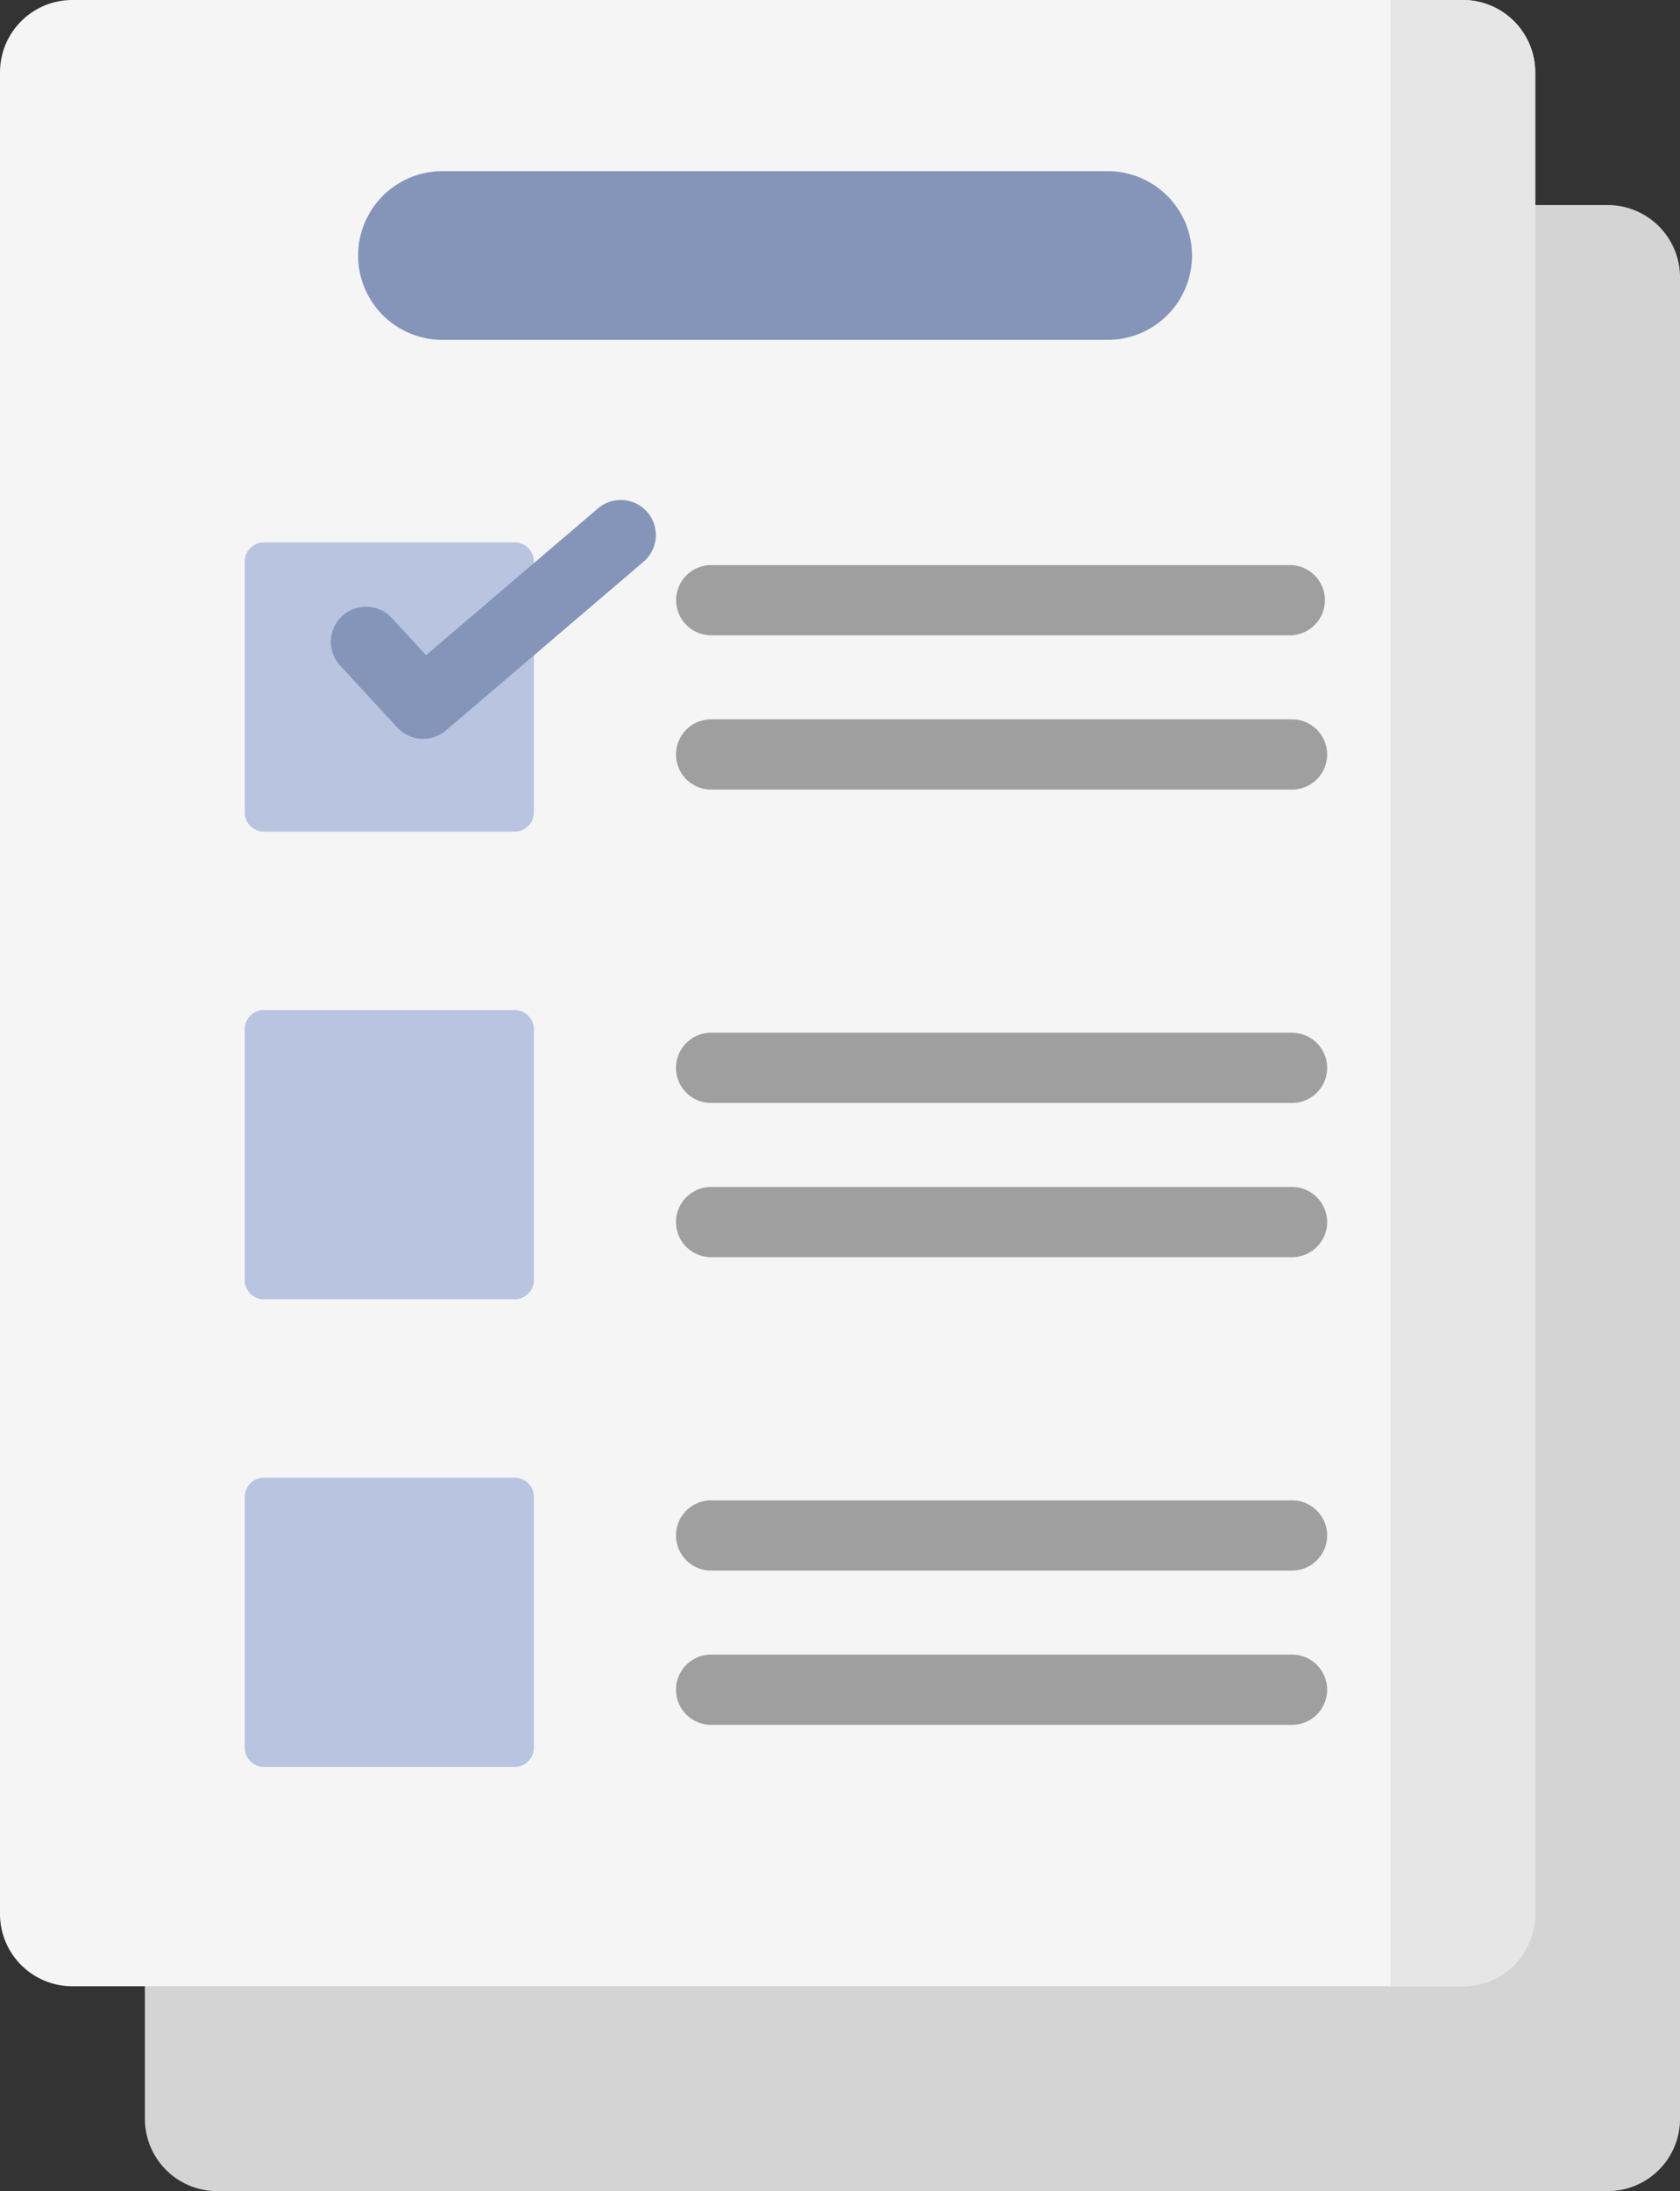 <svg xmlns="http://www.w3.org/2000/svg" width="42.105" height="54.908" viewBox="0 0 42.105 54.908"><rect x="0" y="0" width="42.105" height="54.908" fill="#333333" stroke="none"/><defs><style>.a{fill:#d4d4d4;}.b{fill:#f5f5f5;}.c{fill:#e6e6e6;}.d{fill:#b8c4e0;}.e{fill:#9f9f9f;}.f{fill:#8595ba;}</style></defs><path class="a" d="M128.616,93.557H93.767a1.813,1.813,0,0,1-1.813-1.813V45.6a1.814,1.814,0,0,1,1.813-1.813h34.849a1.814,1.814,0,0,1,1.813,1.813V91.743A1.813,1.813,0,0,1,128.616,93.557Z" transform="translate(-88.323 -38.649)"/><path class="b" d="M97.663,49.774H62.814A1.813,1.813,0,0,1,61,47.961V1.814A1.814,1.814,0,0,1,62.814,0H97.663a1.814,1.814,0,0,1,1.813,1.813V47.96a1.813,1.813,0,0,1-1.813,1.814Z" transform="translate(-61 0)"/><path class="c" d="M358.143,0V49.774h1.815a1.814,1.814,0,0,0,1.815-1.812V1.812A1.814,1.814,0,0,0,359.958,0Z" transform="translate(-323.297)"/><path class="d" d="M120.085,123.144H113.8a.483.483,0,0,1-.483-.483v-6.282a.483.483,0,0,1,.483-.483h6.282a.483.483,0,0,1,.483.483v6.282A.483.483,0,0,1,120.085,123.144Z" transform="translate(-107.184 -102.304)"/><path class="d" d="M120.085,223.072H113.8a.483.483,0,0,1-.483-.483v-6.282a.483.483,0,0,1,.483-.483h6.282a.483.483,0,0,1,.483.483v6.282A.483.483,0,0,1,120.085,223.072Z" transform="translate(-107.184 -190.513)"/><path class="d" d="M120.085,323H113.8a.483.483,0,0,1-.483-.483v-6.282a.483.483,0,0,1,.483-.483h6.282a.483.483,0,0,1,.483.483v6.282A.483.483,0,0,1,120.085,323Z" transform="translate(-107.184 -278.722)"/><g transform="translate(16.975 14.161)"><path class="e" d="M206.628,122.517h14.5a.88.88,0,0,0,0-1.759h-14.5a.88.88,0,1,0,0,1.759Z" transform="translate(-205.748 -120.758)"/><path class="e" d="M221.125,153.724h-14.5a.88.88,0,1,0,0,1.759h14.5a.88.88,0,1,0,0-1.759Z" transform="translate(-205.748 -149.858)"/><path class="e" d="M221.125,220.686h-14.5a.88.88,0,1,0,0,1.759h14.5a.88.88,0,1,0,0-1.759Z" transform="translate(-205.748 -208.967)"/><path class="e" d="M221.125,253.651h-14.5a.88.88,0,1,0,0,1.759h14.5a.88.88,0,1,0,0-1.759Z" transform="translate(-205.748 -238.067)"/><path class="e" d="M221.125,320.612h-14.5a.88.88,0,1,0,0,1.759h14.5a.88.88,0,1,0,0-1.759Z" transform="translate(-205.748 -297.175)"/><path class="e" d="M221.125,353.578h-14.5a.88.88,0,1,0,0,1.759h14.5a.88.88,0,1,0,0-1.759Z" transform="translate(-205.748 -326.275)"/></g><path class="f" d="M156.315,40.8H139.643a2.114,2.114,0,0,1,0-4.228h16.672a2.114,2.114,0,1,1,0,4.228Z" transform="translate(-128.554 -32.283)"/><path class="f" d="M139.525,107.159a.88.88,0,0,0-1.24-.1l-4.31,3.679-.876-.949a.88.88,0,0,0-1.293,1.193l1.45,1.571a.88.88,0,0,0,1.217.072l4.953-4.228A.879.879,0,0,0,139.525,107.159Z" transform="translate(-123.297 -94.32)"/></svg>